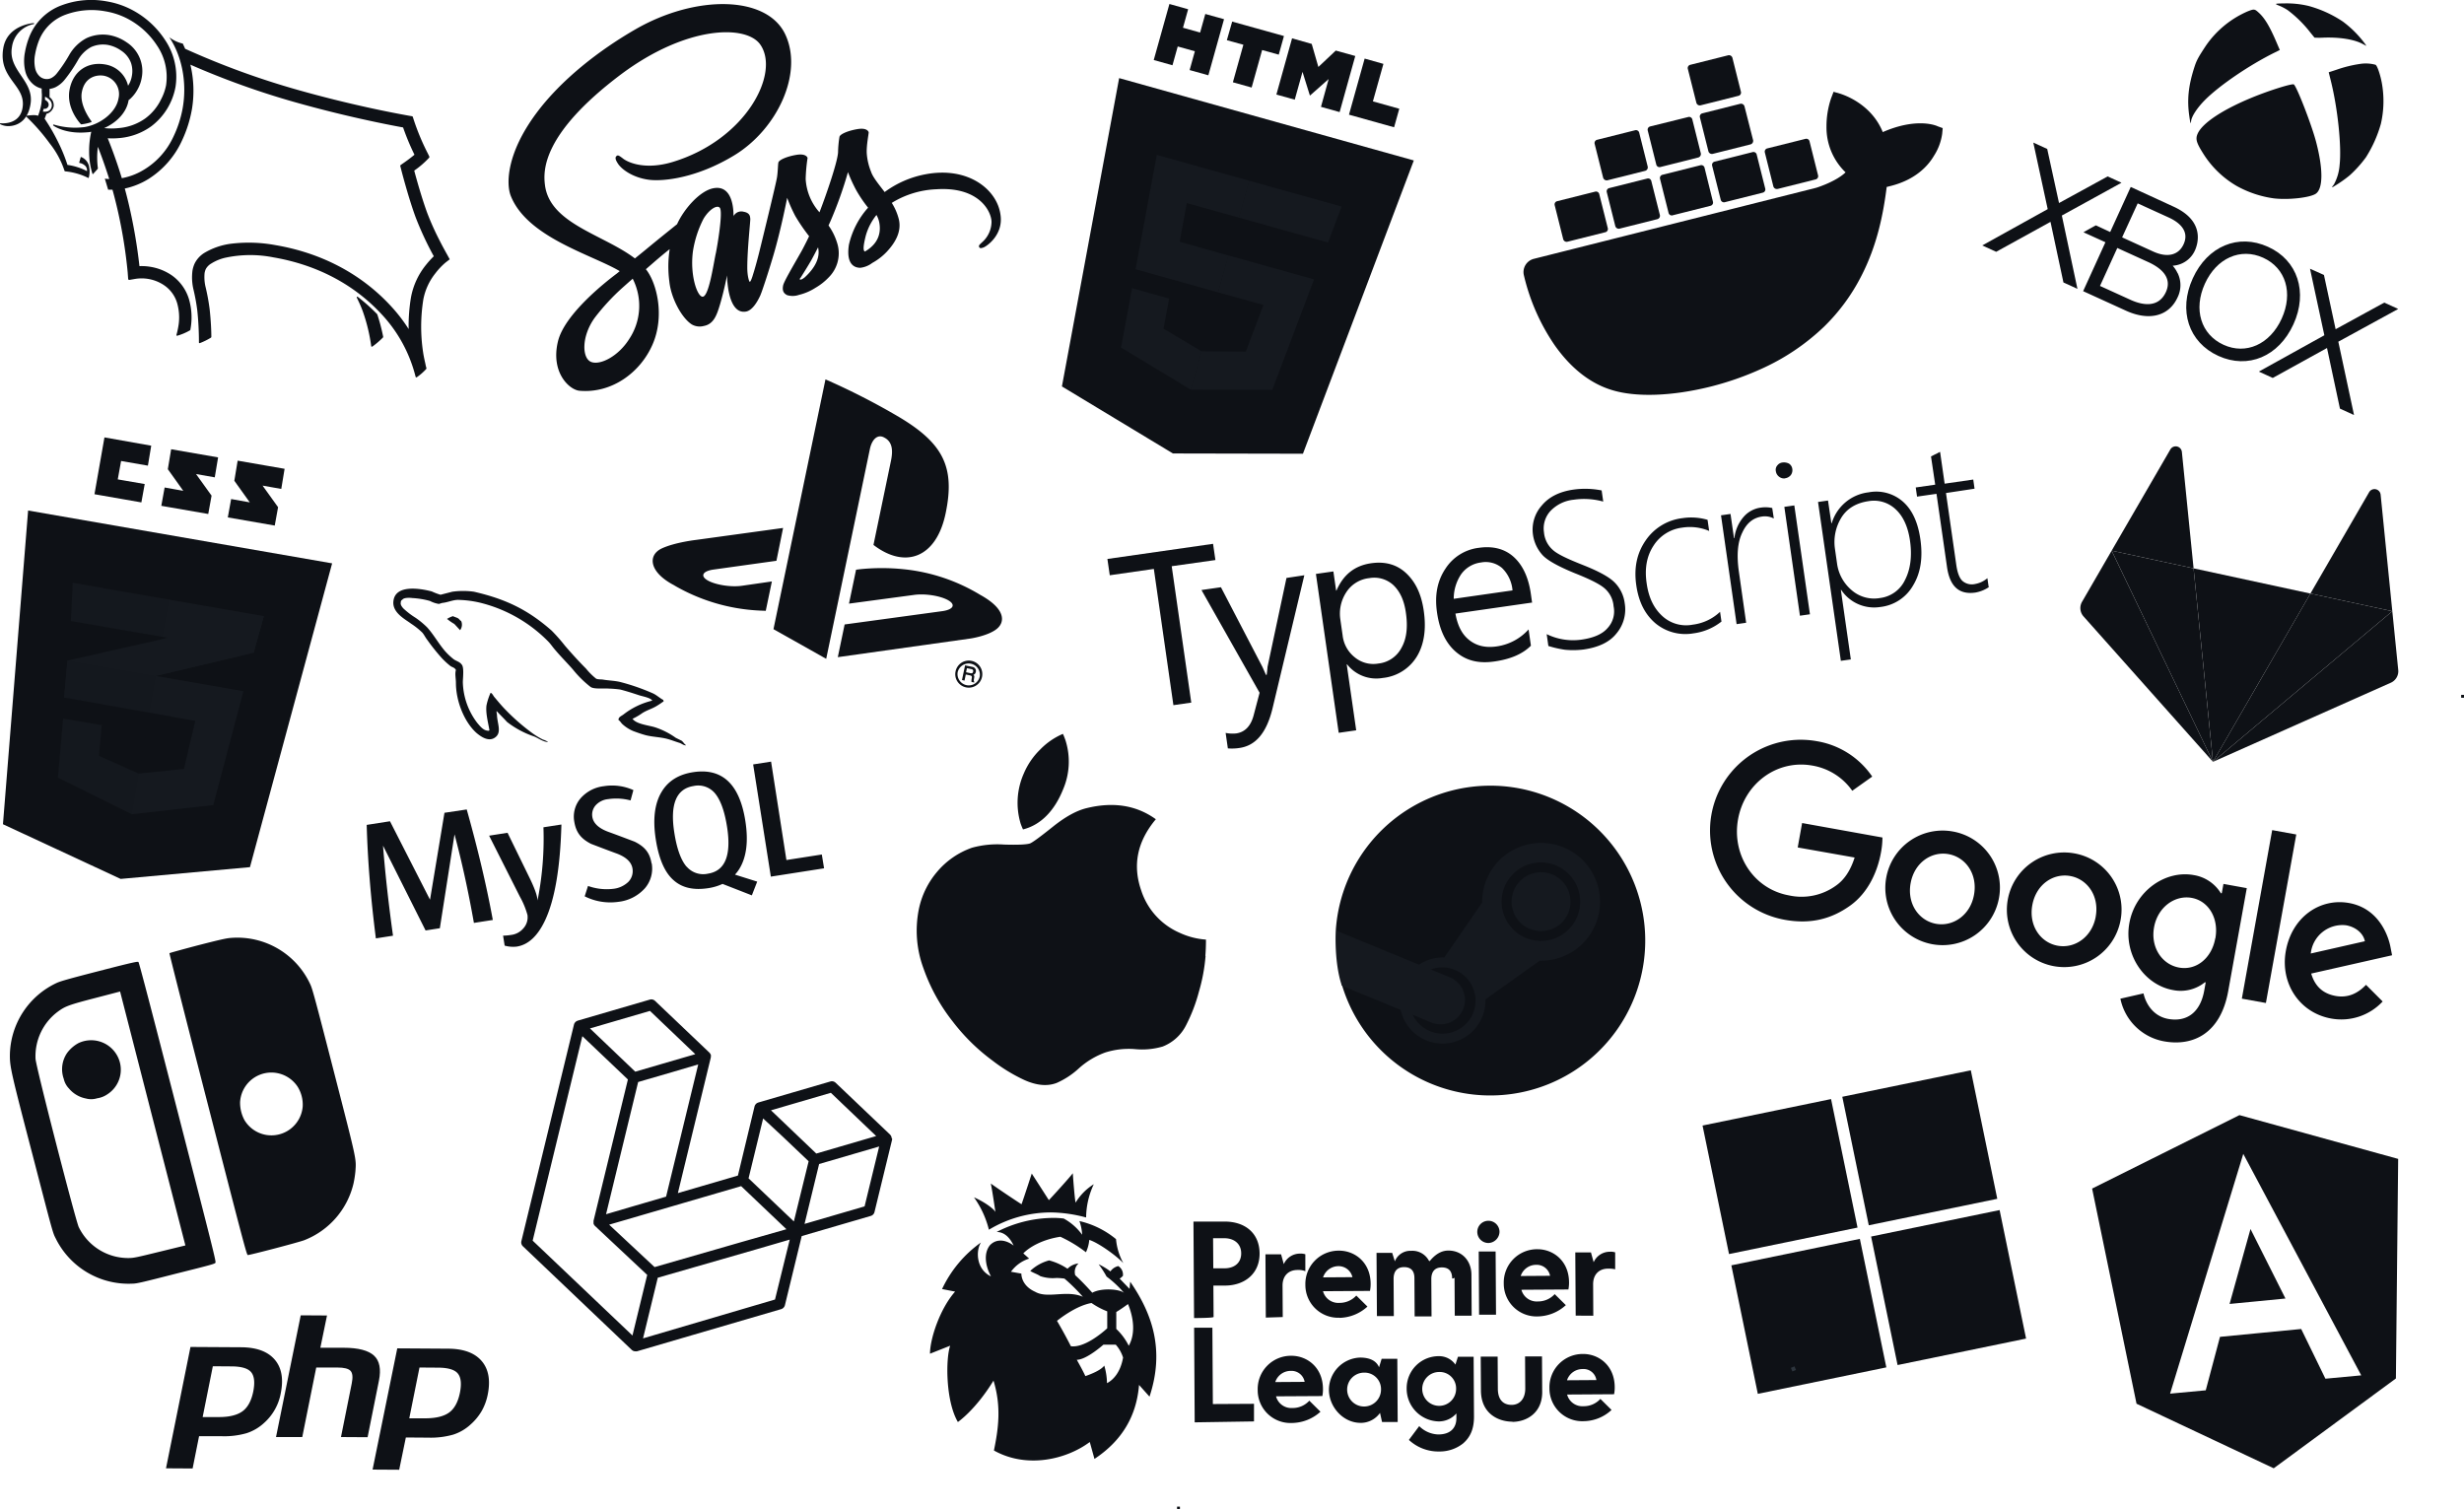 <svg id="Layer_1" data-name="Layer 1" xmlns="http://www.w3.org/2000/svg" xmlns:xlink="http://www.w3.org/1999/xlink" viewBox="0 0 740.69 453.74"><defs><style>.cls-1{fill:none;}.cls-2{fill:#0e1116;}.cls-3{fill:#2d353d;}.cls-4{fill:#151a21;}.cls-5{fill:#15191f;}.cls-6{opacity:0.05;isolation:isolate;}.cls-7{fill:#0b0e13;}.cls-8{clip-path:url(#clip-path);}</style><clipPath id="clip-path" transform="translate(-0.6 0.2)"><polygon class="cls-1" points="-79.54 162.67 172.81 205.78 215.92 -46.57 -36.42 -89.68 -79.54 162.67 -79.54 162.67"/></clipPath></defs><title>bg1</title><path class="cls-2" d="M278.81,52.19a29.84,29.84,0,0,0-12.28,5.34c-1.8-2.37-3.55-4.45-4.09-6.12a18,18,0,0,1-1.29-5.53c-.13-2.44.65-6.08.57-6.34s-.58-1.41-3.43-.92-5.2,1.52-5.34,2.32a31.37,31.37,0,0,0-.42,4.44c0,2.67-3.51,12.86-5.59,18.24a16.41,16.41,0,0,1-4.15-10,49.58,49.58,0,0,1,.57-6.34c-.07-.25-.58-1.41-3.43-.92s-5.2,1.52-5.35,2.32-.13,2.62-.41,4.44-4.35,18.49-5.42,22.81c-.56,2.21-1.06,4-1.42,5.2h0a2.14,2.14,0,0,1-.07.23c-.31,1-.5,1.62-.5,1.62v0c-.26.77-.55,1.49-.76,1.53s-.78-1.78-.76-4.4c0-5.55,1-14.32.9-14.6s.17-1.69-2-2.06a2.61,2.61,0,0,0-2.83,1c-.18,0-.23.5-.23.5s.53-9.78-6-8.57c-4.09.75-8.9,6.26-10.95,10.81-1.58,1.28-5,4-8.56,6.94-1.37,1.14-2.79,2.28-4.11,3.35-.13-.08-.25-.19-.37-.27-9.47-7-25.2-10.28-26.67-21.75-.53-4.17-1.11-15.29,22.91-33.35C207.08,7.39,225,7.18,229.16,13.22c6,8.62-4.33,28.6-26.36,35.27-8.41,2.54-13.52.06-14.88-1s-1.62-1.11-2-.77c-.65.52,0,1.59.41,2.22,1,1.63,4.34,4.23,9.3,4.89,4.38.58,14.58-.52,25.89-7.46C234.15,38.6,242.1,22,236.72,10.28c-5.43-11.89-26.87-12.19-45.16-1.63-10.87,6.27-22.29,15.11-29.8,25.26-8.93,12.07-9,21.15-7.65,24.69,4.91,12.57,24.44,17.74,32.78,22.7-.32.28-.62.52-.88.73-3.26,2.44-15.65,12.13-17.67,20.33-2.29,9.3,3.34,14.62,6.46,14.9,9.7.86,18.34-5.49,22-14s1.25-18.3-1.93-22.39a.8.8,0,0,0-.13-.13l2.51-2.18c1.64-1.42,3.26-2.76,4.66-3.87a34.14,34.14,0,0,0-.1,9.74c.5,4.94,3.65,10.88,6.72,12.88a4.76,4.76,0,0,0,3.62.48c3.05-.56,3.95-3.35,4.93-6.62,1.18-4,2.08-8.59,2.08-8.59s0,11.91,5.72,10.87c2.06-.39,3.66-3.46,4.34-5v0l.1-.28.24-.61v0c.56-1.6,1.82-5.23,3.58-11.19,2.27-7.69,4.09-17.11,4.09-17.11a45.94,45.94,0,0,0,2.43,5.46,55,55,0,0,0,4.16,6.08c-.61,1.31-1,2.05-1,2.05l0,0c-.51,1-1.06,2.1-1.69,3.17-2.2,3.88-4.85,8.36-5.11,9.55-.3,1.42,0,2.35,1.18,2.94a5.74,5.74,0,0,0,3.57-.07,16.26,16.26,0,0,0,5-2.15,17.64,17.64,0,0,0,4-3.17,10.19,10.19,0,0,0,2.67-9.61,18.26,18.26,0,0,0-2.78-5.93c.19-.41.36-.81.55-1.22a119.13,119.13,0,0,0,5.29-14.82A45.94,45.94,0,0,0,258,57a40,40,0,0,0,3.55,5.23,25,25,0,0,0-5.76,11.13c-.76,5,.9,6.89,3.39,6.94a7.3,7.3,0,0,0,3.64-1.47,17.66,17.66,0,0,0,4.33-3.33c2.39-2.56,4.53-5.89,3.66-9.71a16.72,16.72,0,0,0-2.14-5,27.53,27.53,0,0,1,13.44-4.1c12.57-.82,16.42,6.41,16.55,9.73a8.32,8.32,0,0,1-2.89,6.25c-.75.7-1,.94-.86,1.31.21.55.62.45,1.33.21,1-.37,6-3.8,5.12-9.79C300.36,56.73,291.59,49.76,278.81,52.19Zm-89.05,49.49c-3.26,5.2-8.64,7.92-11.36,6.95-2.92-1-3.09-7.79,1.06-13.42a66.3,66.3,0,0,1,8.27-8.93l2.25-2,.26-.21h0l.55-.5A18,18,0,0,1,189.76,101.68Zm26-25.69c-.78,3.72-2.12,13.14-4,13-1.63-.13-3.82-6.67-2.85-13.72a32,32,0,0,1,3.2-9.76c1.77-2.89,4.07-4.17,4.85-3.27C218,63.4,216.25,73.65,215.77,76Zm26.7,7.22c-.54.42-1.07.73-1.36.62s.17-.56.17-.56,2.46-3.88,3.4-5.6c.54-1,1.18-2.2,1.84-3.52l.06.33C247.31,78.44,244,81.81,242.47,83.21Zm18.13-7.8c-.5-.23-.61-1.28.27-4.78a17.45,17.45,0,0,1,3.21-6.21,7.43,7.43,0,0,1,.85,2.3C265.83,71.72,262.6,74.24,260.6,75.41Z" transform="translate(-0.6 0.2)"/><rect class="cls-2" x="515.96" y="333.78" width="39.44" height="39.44" transform="translate(-60.9 115.52) rotate(-11.64)"/><rect class="cls-2" x="557.97" y="325.13" width="39.44" height="39.44" transform="translate(-58.29 123.82) rotate(-11.64)"/><rect class="cls-2" x="524.61" y="375.8" width="39.44" height="39.44" transform="translate(-69.19 118.13) rotate(-11.64)"/><rect class="cls-2" x="566.62" y="367.14" width="39.44" height="39.44" transform="translate(-66.58 126.43) rotate(-11.64)"/><path class="cls-2" d="M268.76,342a1.5,1.5,0,0,1,0,.42l-5.28,21.7a1.6,1.6,0,0,1-1.12,1.18l-20.76,6.06-5.05,20.78a1.66,1.66,0,0,1-1.13,1.18L192.06,406a1.67,1.67,0,0,1-.31,0l-.12,0a1.65,1.65,0,0,1-.81-.2l-.11-.08a1.24,1.24,0,0,1-.23-.17l-32.69-31.12a1.62,1.62,0,0,1-.46-1.56l15.81-65.09a1.76,1.76,0,0,1,.16-.4.54.54,0,0,1,.09-.12,1.25,1.25,0,0,1,.16-.22.81.81,0,0,1,.14-.12l.19-.15.18-.08a1.33,1.33,0,0,1,.21-.09h0l21.66-6.32a1.61,1.61,0,0,1,1.58.38l16.35,15.56h0a.79.79,0,0,1,.14.18l.13.15c0,.07.06.15.1.22s.05.11.07.17a1.26,1.26,0,0,1,0,.27l0,.15a2,2,0,0,1-.05.42l-9.88,40.66,18.05-5.27,5-20.78a1.76,1.76,0,0,1,.16-.4.54.54,0,0,1,.09-.12,1.25,1.25,0,0,1,.16-.22.81.81,0,0,1,.14-.12,1.39,1.39,0,0,1,.19-.15l.18-.08a1.33,1.33,0,0,1,.21-.09h0l21.66-6.32a1.61,1.61,0,0,1,1.58.38l16.35,15.56a1.24,1.24,0,0,1,.14.18l.13.15a2,2,0,0,1,.09.22,1.3,1.3,0,0,1,.08.17,2.51,2.51,0,0,1,0,.27A.77.77,0,0,1,268.76,342Zm-8.26,20.43,4.38-18-7.58,2.21-10.47,3.06-4.38,18,18.05-5.27Zm-26.93,28L238,372.42l-10.29,3-29.38,8.46-4.43,18.23Zm-57.92-79.13-14.93,61.43,30,28.52,4.43-18.22-15.7-14.72h0c-.05,0-.09-.12-.14-.17a1.58,1.58,0,0,1-.12-.15h0a1.21,1.21,0,0,1-.09-.2.71.71,0,0,1-.08-.18h0a.78.78,0,0,1,0-.22,1.25,1.25,0,0,1,0-.19h0a1.94,1.94,0,0,1,0-.24c0-.06,0-.13,0-.19h0l10.33-42.48-7.9-7.52-5.72-5.44Zm20.3-7.62-18,5.26,13.61,13,18.05-5.26-13.62-13Zm-5.59,58.88,10.47-3.06,9.66-39.74L202.91,322l-10.48,3.05-9.65,39.74Zm60-34.27-18,5.26,13.62,13,18-5.26Zm-6.68,20.58-7.91-7.52L230,336l-4.38,18,7.9,7.52,5.72,5.44Zm-46.31,31.81,26.44-7.62L237,369.3l-13.61-12.95-20.76,6.06-18.92,5.52Z" transform="translate(-0.6 0.2)"/><path id="path6965" class="cls-2" d="M708.22,124.51l-4.71-22,18-9.84-4.19-1.91-14.62,8-3.51-16.31L695,80.58l4.31,20L679.61,111.5l4.19,1.91,16.31-9L704,122.63l4.19,1.91" transform="translate(-0.6 0.2)"/><path id="path6967" class="cls-2" d="M625.08,86.59l-4.68-22,17.93-9.86-4.16-1.9-14.62,8L616,44.57l-4.18-1.91,4.33,20L596.47,73.58l4.19,1.91,16.33-9,3.89,18.22,4.19,1.91" transform="translate(-0.6 0.2)"/><path id="path6969" class="cls-2" d="M641.2,90l-9.33-4.25,5.2-11.41,9.33,4.25c3.55,1.62,7.33,4.49,5.28,9C649.31,92.74,644.08,91.28,641.2,90Zm2-29.07,9.33,4.25C655,66.3,659,68.85,657,73.22c-1.5,3.29-4.87,4.14-9.16,2.18l-9.32-4.25Zm12,21a9.11,9.11,0,0,0-1.48-2.26,7.82,7.82,0,0,0,6.66-4.53c.92-2,3.15-8.87-6.41-13.23L641.11,56l-6.18,13.54-4.29-2c-.89.46-2.93,1.61-3.74,2.08l6.6,3-6.7,14.7,12.87,5.87c7,3.19,12.94,1.65,15.52-4a8.27,8.27,0,0,0,0-7.34" transform="translate(-0.6 0.2)"/><path id="path6971" class="cls-2" d="M669,103.44c-6.81-3.11-9.11-10.65-5.6-18.36s10.72-10.9,17.53-7.8,9.06,10.62,5.54,18.33S675.73,106.53,669,103.44ZM682.39,74c-8.94-4.08-18.23-.19-22.63,9.47s-1.26,19.23,7.68,23.31,18.17.16,22.58-9.5S691.28,78,682.39,74" transform="translate(-0.6 0.2)"/><g id="g4146"><path id="path4148" class="cls-2" d="M672.85,55.64A29.22,29.22,0,0,1,662.92,46c-2.1-3.33-2.41-4.44-1.68-6.05,1.47-3.22,7.59-7.26,16.58-10.93,5.11-2.09,11.86-4.19,12.32-3.84.91.69,5.38,12.23,6.7,17.31,2.1,8,2.11,13.84,0,15.47-1.59,1.23-8.29,2-12.71,1.47A32,32,0,0,1,672.85,55.64ZM658.73,34.79c-.75-5-.29-9.3,1.58-15,.62-1.89,1.16-2.89,3.43-6.31A29.35,29.35,0,0,1,676.25,3.22c2-.78,2.11-.76,3.49.53,1.68,1.58,3.13,4,5.06,8.47l1.12,2.61-1.63.81c-7.59,3.76-16.57,9.89-20.89,14.24-2.35,2.37-4.07,5-4.16,6.43C659.18,37.25,659,36.82,658.73,34.79Zm43.39,20.58a14.39,14.39,0,0,0,1.78-6c.62-5.54-.56-16.92-2.63-25.23l-.65-2.61,2.35-.77A38,38,0,0,1,710.14,19a11.1,11.1,0,0,1,4.55.27c.49.22,1.38,2.76,1.87,5.31A30.59,30.59,0,0,1,716.31,37a37.88,37.88,0,0,1-4.51,10.1,35.74,35.74,0,0,1-4.88,5.42A39.22,39.22,0,0,1,702,55.94c-.52.26-.52.26.08-.57ZM694.65,9a36.13,36.13,0,0,0-6.37-6.16,15.6,15.6,0,0,0-2.47-1.3c-1.61-.64-1.5-.68,1.57-.72a28.38,28.38,0,0,1,7.16.76,35.16,35.16,0,0,1,10.33,4.7A31.76,31.76,0,0,1,711.56,13l.4.6-1.25-.65c-2.5-1.3-6.68-2-11.57-1.84a22.49,22.49,0,0,1-2.8,0C696.28,11,695.51,10.1,694.65,9Z" transform="translate(-0.6 0.2)"/></g><path class="cls-2" d="M601.44,270.07a17.22,17.22,0,1,1-13.83-20.33A17.15,17.15,0,0,1,601.44,270.07ZM594,268.74c1.12-6.22-2.53-11.27-7.65-12.19s-10.29,2.54-11.41,8.75,2.52,11.27,7.64,12.19S592.92,274.89,594,268.74Z" transform="translate(-0.6 0.2)"/><path class="cls-2" d="M638,276.66a17.23,17.23,0,1,1-13.84-20.34A17.15,17.15,0,0,1,638,276.66Zm-7.42-1.34c1.12-6.21-2.52-11.26-7.64-12.19s-10.3,2.54-11.42,8.76,2.52,11.27,7.64,12.19S629.48,281.47,630.59,275.32Z" transform="translate(-0.6 0.2)"/><path class="cls-2" d="M676,266.73l-5.59,31c-2.3,12.77-10.59,16.66-19.29,15.09A16.36,16.36,0,0,1,638,300l6.95-1.59c.65,3,2.87,6.85,7.41,7.67,5.56,1,9.65-1.89,10.84-8.51l.45-2.49-.26,0a11.6,11.6,0,0,1-9.61,2.32c-8.44-1.52-14.83-10.44-13.08-20.13s10.86-15.95,19.31-14.43a11.77,11.77,0,0,1,8.2,5.47l.26,0,.51-2.81,7,1.27Zm-9.45,15.13c1.09-6.08-2.07-11.25-7.12-12.16s-10.21,2.76-11.31,8.84,2.41,11.19,7.53,12.11S665.43,287.89,666.52,281.86Z" transform="translate(-0.6 0.2)"/><path class="cls-2" d="M690.87,250.64l-9.13,50.65-7.23-1.3,9.12-50.66Z" transform="translate(-0.6 0.2)"/><path class="cls-2" d="M711.84,295.84l5,5a17,17,0,0,1-15.46,5.13c-9.59-1.73-15.39-10.62-13.65-20.31,1.85-10.28,10.34-16,19.05-14.41s11.77,9.49,12.48,13.6l.41,2.1-24.31,5.5c1.11,3.78,3.48,6,7.25,6.71s6.74-.75,9.18-3.28Zm-16.61-9.42,16.26-3.69c-.44-2.31-2.67-4.26-5.61-4.79A9.55,9.55,0,0,0,695.23,286.42Z" transform="translate(-0.6 0.2)"/><path class="cls-2" d="M541,254.54l1.32-7.34,24.15,4.35a24.46,24.46,0,0,1-.44,4.5c-1,5.5-3.69,12-9.3,16s-11.85,5.64-19.65,4.23a27.27,27.27,0,0,1,9.67-53.68,25.12,25.12,0,0,1,16.65,10.64l-6,4.26a18.38,18.38,0,0,0-12-7.57c-10.56-1.9-20.38,5.32-22.33,16.12s4.75,21,15.3,22.9a17.65,17.65,0,0,0,14.22-3c2.4-1.7,4.26-4.43,5.52-8.38Z" transform="translate(-0.6 0.2)"/><g id="Page-1"><g id="Fill-1-_-Group-24" data-name="Fill-1-+-Group-24"><g id="Group-24"><g id="Group"><path id="Fill-4" class="cls-2" d="M665.83,228.8h0l29.29-50.58L660,170.64l5.84,58.16Z" transform="translate(-0.6 0.2)"/><path id="Fill-6" class="cls-2" d="M637.16,130" transform="translate(-0.6 0.2)"/><path id="Fill-8" class="cls-2" d="M665.83,228.8,660,170.64l-24.62-5.31Z" transform="translate(-0.6 0.2)"/><path id="Fill-10" class="cls-2" d="M637.16,130" transform="translate(-0.6 0.2)"/><path id="Fill-12" class="cls-2" d="M635.37,165.33h0l-8.9,15.37a3.77,3.77,0,0,0,.44,4.38l38.92,43.72Z" transform="translate(-0.6 0.2)"/><path id="Fill-14" class="cls-2" d="M637.16,130" transform="translate(-0.6 0.2)"/><path id="Fill-16" class="cls-2" d="M635.37,165.33,660,170.64l-3.52-35a1.86,1.86,0,0,0-3.46-.74Z" transform="translate(-0.6 0.2)"/><path id="Fill-18" class="cls-2" d="M665.83,228.8l29.29-50.58,24.62,5.31Z" transform="translate(-0.6 0.2)"/><path id="Fill-20" class="cls-2" d="M719.74,183.53h0l1.78,17.67a3.77,3.77,0,0,1-2.2,3.81L665.83,228.8Z" transform="translate(-0.6 0.2)"/><path id="Fill-22" class="cls-2" d="M719.74,183.53l-24.62-5.31,17.65-30.47a1.86,1.86,0,0,1,3.46.75Z" transform="translate(-0.6 0.2)"/></g></g></g></g><path class="cls-2" d="M583.1,37.77c-.43-.21-4.28-1.85-11.21-.11a34.58,34.58,0,0,0-5.32,1.85C563,30.69,554.26,28.17,553.9,28l-2.12-.61-.76,2a26.29,26.29,0,0,0-1.37,8.48,18.72,18.72,0,0,0,5.74,13.74c-2.72,2.59-7.75,4.3-8.81,4.63L461.7,77.6a4.11,4.11,0,0,0-3,5,62.25,62.25,0,0,0,9.18,20.88C472.74,110.41,478.53,115,485,117c7.31,2.3,18.2,1.91,29.86-1a89.74,89.74,0,0,0,15.36-5.39A66.9,66.9,0,0,0,548.92,98,58,58,0,0,0,560,83c4.84-9.29,6.72-18.78,7.75-27l1.2-.3c7.35-1.85,11.16-5.92,13-9.06A16.38,16.38,0,0,0,584.43,40l.15-1.69Z" transform="translate(-0.6 0.2)"/><path class="cls-2" d="M471.78,72.46l11.36-2.85a1,1,0,0,0,.76-1.27h0l-2.55-10.16a1,1,0,0,0-1.28-.76h0l-11.35,2.85a1,1,0,0,0-.76,1.27h0l2.55,10.16a1.07,1.07,0,0,0,1.27.76h0" transform="translate(-0.6 0.2)"/><path class="cls-2" d="M487.44,68.53l11.36-2.85a1.05,1.05,0,0,0,.76-1.28h0L497,54.24a1,1,0,0,0-1.27-.76h0l-11.35,2.85a1,1,0,0,0-.76,1.28l2.55,10.16a1.08,1.08,0,0,0,1.27.76" transform="translate(-0.6 0.2)"/><path class="cls-2" d="M503.4,64.52l11.35-2.85a1,1,0,0,0,.76-1.27h0L513,50.24a1,1,0,0,0-1.27-.76h0l-11.35,2.85a1,1,0,0,0-.76,1.27h0l2.55,10.16a1,1,0,0,0,1.27.76h0" transform="translate(-0.6 0.2)"/><path class="cls-2" d="M519.12,60.57l11.35-2.85a1,1,0,0,0,.76-1.27l-2.55-10.16a1,1,0,0,0-1.27-.76h0l-11.35,2.85a1,1,0,0,0-.77,1.27h0l2.56,10.16a1,1,0,0,0,1.27.76h0" transform="translate(-0.6 0.2)"/><path class="cls-2" d="M483.79,54l11.36-2.85a1.08,1.08,0,0,0,.76-1.27l-2.55-10.16a1,1,0,0,0-1.27-.76h0l-11.36,2.85a1,1,0,0,0-.76,1.27l2.55,10.16a1.11,1.11,0,0,0,1.27.76" transform="translate(-0.6 0.2)"/><path class="cls-2" d="M499.75,50l11.36-2.86a1.09,1.09,0,0,0,.76-1.27l-2.55-10.16A1,1,0,0,0,508,35h0L496.69,37.8a1,1,0,0,0-.76,1.27h0l2.55,10.17a1,1,0,0,0,1.27.76" transform="translate(-0.6 0.2)"/><path class="cls-2" d="M515.47,46.05l11.36-2.85a1.1,1.1,0,0,0,.76-1.27L525,31.76a1.1,1.1,0,0,0-1.28-.76l-11.35,2.86a1,1,0,0,0-.76,1.27h0l2.55,10.16a1.08,1.08,0,0,0,1.27.76" transform="translate(-0.6 0.2)"/><path class="cls-2" d="M511.81,31.46l11.35-2.85a1,1,0,0,0,.76-1.27l-2.55-10.16a1.08,1.08,0,0,0-1.27-.76l-11.35,2.85a1,1,0,0,0-.77,1.27h0l2.56,10.16a1.07,1.07,0,0,0,1.27.76" transform="translate(-0.6 0.2)"/><path class="cls-2" d="M535,56.59l11.35-2.85a1,1,0,0,0,.76-1.27l-2.55-10.16a1,1,0,0,0-1.27-.76h0L531.89,44.4a1,1,0,0,0-.76,1.27h0l2.55,10.16a1.08,1.08,0,0,0,1.28.76" transform="translate(-0.6 0.2)"/><path class="cls-2" d="M17.81,295.19A24.31,24.31,0,0,0,3.57,317.14c0,3.4.41,5.28,6.87,30,5.89,22.67,6,23.19,6.87,24.85a24.4,24.4,0,0,0,23.07,13.67c1.32,0,2.91-.39,13.12-3,10.57-2.64,11.66-2.94,11.87-3.29s-.71-4-11.32-45.23C46.19,303.58,42.43,289.2,42.23,289s-.6-.23-11.64,2.63C21.63,293.93,19,294.68,17.81,295.19ZM46.5,336l9.83,38.17-7.7,1.88c-7.08,1.74-7.85,1.9-9.35,1.91a16.53,16.53,0,0,1-15-9.28c-.9-1.8-13-48.68-13-50.65A16.7,16.7,0,0,1,18,303.89c2.23-1.64,3.35-2.05,11.41-4.14l7.29-1.9Z" transform="translate(-0.6 0.2)"/><path class="cls-2" d="M24.21,313.34a10.36,10.36,0,0,0-3.45,3,8.62,8.62,0,0,0-1,7.74A6.12,6.12,0,0,0,21.33,327a8.79,8.79,0,0,0,5.09,3,6.06,6.06,0,0,0,3.42-.07,7.09,7.09,0,0,0,2.93-1.12,8.78,8.78,0,0,0,3.43-10.93A8.92,8.92,0,0,0,24.21,313.34Z" transform="translate(-0.6 0.2)"/><path class="cls-2" d="M51.54,286.33c-.07.08,5.13,20.52,11.54,45.43,10.58,41.1,11.67,45.26,12,45.3.56.05,15.16-3.78,16.92-4.44a24.25,24.25,0,0,0,14.87-17.08,31,31,0,0,0,.57-3.67c.27-3.84.48-2.89-6.49-30-5.56-21.61-6.43-24.82-7.05-26.13a24.15,24.15,0,0,0-24-14c-1.37.11-3.42.58-10,2.27C55.33,285.22,51.57,286.25,51.54,286.33ZM82.22,322.2a9.47,9.47,0,0,1,7.84,4.25,10.17,10.17,0,0,1,1.53,6,9.44,9.44,0,0,1-17.53,4,11.11,11.11,0,0,1-1.29-5.33A9.43,9.43,0,0,1,82.22,322.2Z" transform="translate(-0.6 0.2)"/><path class="cls-2" d="M366.07,168.13,352.82,170l5.88,41-5.37.77-5.88-40.95-13.25,1.9-.71-4.9,31.76-4.55.71,4.89Z" transform="translate(-0.6 0.2)"/><path class="cls-2" d="M392.69,172.72l-9.59,40.13c-1.77,7.2-5,11.07-9.89,11.78a14.77,14.77,0,0,1-3.51.13l-.67-4.65a10.28,10.28,0,0,0,3.19.15c2.62-.38,4.43-2.22,5.28-5.63l1.74-6.59-17.47-30.88,5.85-.84,12.45,23.92c.17.35.53,1.15,1.07,2.41l.24,0c.05-.49.17-1.36.26-2.47l5.68-26.65Zm12.86,26.79-.12,0,2.85,19.82-5.26.75-6.85-47.76,5.25-.75.82,5.73.12,0c2-4.67,5.39-7.47,10.4-8.19,4.18-.6,7.73.35,10.55,3s4.56,6.29,5.28,11.31c.79,5.49.11,10.1-2.06,13.7a13.6,13.6,0,0,1-10.28,6.47A11.16,11.16,0,0,1,405.55,199.51Zm-2-13.24.65,4.54a9.78,9.78,0,0,0,3.62,6.55,8.75,8.75,0,0,0,7.1,1.9,8.9,8.9,0,0,0,7-4.78c1.55-2.78,1.91-6.24,1.29-10.54-.53-3.7-1.76-6.33-3.74-8.24a8.48,8.48,0,0,0-7.25-2.12,9.4,9.4,0,0,0-6.94,4.28,11.68,11.68,0,0,0-1.72,8.41Zm57.72-5.36-23.16,3.33c.65,3.68,2,6.29,4.2,8s4.85,2.35,8.19,1.87A15.86,15.86,0,0,0,460.1,189l.7,4.89c-2.56,2.56-6.24,4.07-11,4.75s-8.44-.25-11.5-2.85-5-6.6-5.74-12c-.73-5.13.12-9.39,2.52-13a13.89,13.89,0,0,1,10.06-6.32c4.3-.62,7.85.34,10.51,2.76s4.41,6.07,5.13,11.08l.37,2.63.12,0Zm-6-3.64a10.61,10.61,0,0,0-3.16-6.74,7.56,7.56,0,0,0-6.33-1.65,8.61,8.61,0,0,0-5.95,3.53,13.16,13.16,0,0,0-2.23,7.39ZM466.05,194l-.51-3.58A18.1,18.1,0,0,0,476,192.07c3.59-.51,6.23-1.62,7.8-3.43a7.38,7.38,0,0,0,1.85-6.6A7.87,7.87,0,0,0,483,176.7c-1.4-1.26-4.42-2.78-8.94-4.57-5.06-2.07-8.37-3.91-9.82-5.53a11.5,11.5,0,0,1-2.82-6.06,10.89,10.89,0,0,1,2.64-8.78c2.18-2.63,5.37-4.19,9.55-4.79a25.37,25.37,0,0,1,8.45.25l.48,3.35a21.56,21.56,0,0,0-8.86-.56,11.17,11.17,0,0,0-7.06,3.45,7.75,7.75,0,0,0-1.89,6.37,7.92,7.92,0,0,0,2.72,5.33c1.4,1.26,4.4,2.66,8.92,4.45s7.82,3.51,9.53,5.21a10.73,10.73,0,0,1,3.09,6.26,11.2,11.2,0,0,1-2.47,9.13c-2.06,2.61-5.37,4.18-9.91,4.83a25.39,25.39,0,0,1-5.59.07,31.51,31.51,0,0,1-4.92-1.12Zm52-7.34a17,17,0,0,1-8.39,3.52,14.1,14.1,0,0,1-11.4-3c-3.19-2.71-5.07-6.46-5.79-11.48-.75-5.25.2-9.65,2.82-13.44a15.58,15.58,0,0,1,11.1-6.71,17.44,17.44,0,0,1,7.51.51l.48,3.34a14.77,14.77,0,0,0-8.07-1,11.93,11.93,0,0,0-8.71,5.52q-3,4.63-2,11.26c.61,4.3,2.17,7.49,4.7,9.8a10.52,10.52,0,0,0,9.14,2.59,14.52,14.52,0,0,0,8.22-3.86l.43,3Zm15.77-31a5.79,5.79,0,0,0-3.61-.58q-3.95.57-5.89,4.87c-1.41,2.88-1.7,6.82-1,11.72L525.5,187l-2.87.41-4.69-32.71,2.86-.41,1.05,7.28.12,0a11.65,11.65,0,0,1,2.74-6.36,8.24,8.24,0,0,1,5.32-2.84,9.27,9.27,0,0,1,3.31.14Zm3.39-12.06a2.38,2.38,0,0,1-1.78-.48,2.46,2.46,0,0,1-1-1.68,2,2,0,0,1,.48-1.78,2.27,2.27,0,0,1,1.58-.84,3.3,3.3,0,0,1,1.88.34,2.22,2.22,0,0,1,1,1.57,2.48,2.48,0,0,1-.46,1.9A2.66,2.66,0,0,1,537.17,143.57Zm4.46,41.28-4.69-32.72,3-.43,4.7,32.72Zm12.42-7.76-.12,0,3,20.9-3,.42-6.86-47.75,3-.43,1,6.8h.12a13.15,13.15,0,0,1,11.09-9.27,12.15,12.15,0,0,1,10.41,2.89c2.8,2.52,4.44,6.31,5.14,11.2.79,5.49.11,10.1-2.15,13.84a13,13,0,0,1-9.91,6.54A11.91,11.91,0,0,1,554.05,177.09Zm-1.87-12.16.6,4.18a12.7,12.7,0,0,0,4.32,8,10.26,10.26,0,0,0,8.63,2.42,9.61,9.61,0,0,0,7.5-5.46c1.62-3.16,2.15-7.14,1.48-11.79-.58-4.06-2-7.27-4.27-9.38a9.49,9.49,0,0,0-8.16-2.49c-3.82.55-6.61,2.29-8.28,5.09a14,14,0,0,0-1.82,9.4Zm46.34,11.26a10.47,10.47,0,0,1-4.15,1.7c-4.89.7-7.69-1.82-8.53-7.68l-3.16-22-5.85.84-.39-2.75,5.85-.84L581.07,137c.46-.19.91-.49,1.37-.68s.9-.5,1.36-.68l1.37,9.55,8.6-1.24.39,2.75L585.57,148l3.1,21.61c.32,2.27.92,3.89,1.78,4.75a4.28,4.28,0,0,0,3.8,1,7.81,7.81,0,0,0,3.77-1.76l.38,2.63.12,0Z" transform="translate(-0.6 0.2)"/><path id="path-1" class="cls-2" d="M300.29,188.8c-2.57,2.14-7.94,2.93-7.94,2.93l-39.9,5.61,2.05-9.83,29.35-4c3.33-.46,4.13-1.94,1.78-3.28s-6.94-2.07-10.28-1.6l-19.54,2.62,2.13-10.2,1.12-.14a64.17,64.17,0,0,1,13.22,0,55,55,0,0,1,23,7.71C302.74,182.73,302.86,186.65,300.29,188.8Zm-37.12-25.2,5.23-25.15c.62-2.95.64-5.78-2-7.13-2-1.12-3.71.57-4.32,3.52l-13.12,63-15.85-8.92,15.63-75.08a208.93,208.93,0,0,1,22.06,11.28c13.35,7.94,16.95,15.1,14.07,28.94C282.09,167.53,272.69,170.91,263.17,163.6Zm-59.82,12.18c-7.74-4-8.1-9.14-3.78-11.14,4-1.84,10.3-2.55,10.3-2.55L236,158.5,234,168.37,215.14,171c-3.33.46-4.13,1.94-1.79,3.28s7,2.07,10.28,1.6l9-1.3-1.84,8.83-1.73-.07a56.17,56.17,0,0,1-25.75-7.56Zm89.29,22.67a4.07,4.07,0,1,1-4.23,6.21,4,4,0,0,1-.57-3A4.06,4.06,0,0,1,292.64,198.45Zm-4.14,3.3a3.4,3.4,0,0,0,2.62,4,3.36,3.36,0,0,0,4-2.62,3.38,3.38,0,0,0-6.61-1.37Zm5-1.21a1.14,1.14,0,0,1,.43,1.23,1.18,1.18,0,0,1-.32.63,1.38,1.38,0,0,1-.4.26.93.93,0,0,1,.22.27,1,1,0,0,1,0,.62l-.09.57a1.21,1.21,0,0,0,0,.35.27.27,0,0,0,.08.22l.06,0,0,.06,0,.1,0,.1-.09,0-.71-.15h-.05l0-.06a.5.5,0,0,1,0-.18,2.14,2.14,0,0,1,0-.35l.11-.72a.5.5,0,0,0-.15-.52,1.31,1.31,0,0,0-.46-.17l-1.21-.25-.36,1.72,0,.09-.1,0-.57-.12-.1,0,0-.09.89-4.23,0-.1.09,0,2,.41a2,2,0,0,1,.81.32Zm-2.5,1.34,1.23.26a1,1,0,0,0,.61,0c.15-.06.24-.22.29-.46a.53.53,0,0,0-.16-.59,1,1,0,0,0-.4-.17l-1.31-.27-.26,1.25Z" transform="translate(-0.6 0.2)"/><path class="cls-2" d="M148.71,276.34l-5.65.88q-2.52-14.25-5.83-26.62h0l-4.41,28.22-4.29.67L115.74,254h0q.94,12.24,3,27.07l-5.15.8q-2.31-18.06-2.76-34.11l7-1.09,12,23.51h.05l4.33-26.06,6.69-1q5.09,18.09,7.86,33.32m20.6-28.7q-.52,19.25-4.86,28.61-3.37,7.22-8.62,8a9.42,9.42,0,0,1-3.58-.3l-.47-3a15.67,15.67,0,0,0,2.38-.21,5.74,5.74,0,0,0,3.73-2,4.94,4.94,0,0,0,1.22-4,24.54,24.54,0,0,0-2.29-5.53L147.63,251l5.54-.87,6.69,13.7c1.51,3.11,2.28,5.32,2.32,6.65a94.9,94.9,0,0,0,1.78-22l5.35-.83Z" transform="translate(-0.6 0.2)"/><path class="cls-2" d="M248.32,260.81l-16,2.5L227,229.58l5.39-.84L237,258.32l10.64-1.66Zm-20.1,4-6.68-2.1a11.53,11.53,0,0,0,1.32-1.74q3.22-5.26,1.8-14.36-2.61-16.72-15.74-14.69-6.45,1-9.38,5.82-3.22,5.26-1.82,14.3t5.53,12.49q3.78,3.25,10.23,2.25a15.82,15.82,0,0,0,4.32-1.28l8.81,3.44ZM207,260.34q-2.57-3-3.7-10.26-2-12.74,5.75-14a6.56,6.56,0,0,1,6.42,2.12q2.56,3,3.69,10.17,2,12.84-5.74,14.05a6.57,6.57,0,0,1-6.42-2.13m-10.5-1a9.06,9.06,0,0,1-2.05,7.53,12.57,12.57,0,0,1-8,4.07,17.12,17.12,0,0,1-10.09-1.66l1-3.12a16.56,16.56,0,0,0,7.55.87,7.76,7.76,0,0,0,4.57-2.09,4.63,4.63,0,0,0,1.25-4c-.31-2-2-3.5-4.76-4.53-2.57-.93-7.72-2.91-7.72-2.91-2.85-1.47-4.45-3.27-5-6.57a8.45,8.45,0,0,1,1.84-7.07,10.93,10.93,0,0,1,7-3.68A15.56,15.56,0,0,1,191,237.3l-.85,3.1a16.76,16.76,0,0,0-6.71-.39,5.83,5.83,0,0,0-3.79,1.87,4.24,4.24,0,0,0-1,3.44c.31,2,2,3.5,4.87,4.55,2.6.93,7.87,2.94,7.87,2.94,2.92,1.45,4.54,3.23,5.06,6.51" transform="translate(-0.6 0.2)"/><path class="cls-2" d="M196.66,210.41a22.51,22.51,0,0,0-8.58,4.11c-.61.5-1.71.84-1.53,1.75.49.26.72.84,1.21,1.26a11.13,11.13,0,0,0,3.29,2.06c1.2.44,2.41.87,3.63,1.2,2.15.55,4.4.56,6.5,1.12,1.22.32,2.5.84,3.74,1.21.62.22,1.13.72,1.86.74l-.05-.14c-.45-.31-.74-.88-1.2-1.25l-1.81-.9a22.91,22.91,0,0,0-6.28-3.17c-1.8-.55-5.48-.93-6.62-2.44l-.12-.07a18.73,18.73,0,0,0,3-1.75c1.44-.91,2.91-1.26,4.4-2.19.68-.41,1.35-.88,2-1.34l-.13-.42c-1.1-.57-2-1.49-3.17-2a63.78,63.78,0,0,0-9.43-3.3c-1.73-.48-3.76-.5-5.54-.81-.64-.1-1.61,0-2.08-.31a20.16,20.16,0,0,1-3-3c-2.13-2.13-4.32-4.54-6.32-6.87a53.05,53.05,0,0,0-4-4.54c-7.24-6.37-13.92-9.51-23.35-11.69a23.22,23.22,0,0,0-6.52,0l-3.53.91a18.46,18.46,0,0,1-2.64-1c-3.16-.83-11.1-2.31-11.54,3.06-.31,3.41,3.72,5.4,5.26,6.59a22.33,22.33,0,0,1,3.45,2.74c.57.68.93,1.49,1.51,2.22a59.46,59.46,0,0,0,4.36,5.45A23.1,23.1,0,0,0,136,200c.53.39,1.25.42,1.65,1.21-.36,1.12,0,2.53,0,3.8,0,5.76,2.66,12,6.22,15.14,1.11.92,3.67,2.92,5.72,1.2,1.82-1.48.53-4,.41-6.48,0-.6-.24-.94-.08-1.39l0,.09c1,1.09,2.09,2.13,3.1,3.25a27.71,27.71,0,0,0,8,4.31c1.37.49,2.7,1.64,4.25,1.72l0-.14-.1,0a5.43,5.43,0,0,0-1.35-.59,24,24,0,0,1-3.28-2,62.54,62.54,0,0,1-7.82-6.81c-1.2-1.2-2.33-2.57-3.38-3.82-.46-.46-.72-1.3-1.27-1.43a18,18,0,0,0-1.24,3.84c-.25,2.27.43,4.75.9,7.4l-.16.15c-1.59.09-2.58-1.27-3.54-2.39a21,21,0,0,1-4.3-12.23c0-1.08.46-4.57-.39-5.32-.56-.8-1.64-1-2.37-1.55a19.94,19.94,0,0,1-2.59-2.44c-1.93-2.24-3.39-4.94-5.39-7.15a25.78,25.78,0,0,0-3.44-2.85,23.47,23.47,0,0,1-3.68-2.81c-.39-.43-1-1.17-.78-1.84a.77.77,0,0,1,.46-.8c.44-.7,2.36-.59,3-.5a24.45,24.45,0,0,1,5.31.88,8.49,8.49,0,0,0,2.67.89l1-.3c1.58-.14,3.17-.9,4.7-.92a31.32,31.32,0,0,1,7.66,1.1,43.18,43.18,0,0,1,19.41,11.31c.89.89,1.43,1.79,2.28,2.74,1.69,2,3.62,3.91,5.28,5.83a32,32,0,0,0,5.24,5.17c1,.75,3.94.39,5.35.51a32.19,32.19,0,0,1,3.59.29c1.88.48,3.8,1.1,5.62,1.7.91.32,3.59.76,4,1.64M136.82,185a7.29,7.29,0,0,0-1.82.83l0,.09.09,0a14.57,14.57,0,0,0,2.08,1.44c.6.62,1.16,1.26,1.75,1.88l.06-.12a2.74,2.74,0,0,0,.26-2.62c-.39-.24-.53-.54-.87-.79s-1.09-.43-1.58-.68" transform="translate(-0.6 0.2)"/><g id="Layer_2" data-name="Layer 2"><path class="cls-2" d="M70.07,410.53q4.55,0,6,1.71t.68,5.75c-.56,2.82-1.64,4.83-3.21,6s-4,1.79-7.18,1.77l-4.84,0,3.06-15.27ZM50.5,441.17l8,.05,1.94-9.7,6.82,0a24.43,24.43,0,0,0,7.43-.9A14.08,14.08,0,0,0,80,427.51,15.72,15.72,0,0,0,85,418.6q1.3-6.5-1.84-10.13t-10-3.69l-15.3-.09Z" transform="translate(-0.6 0.2)"/><path class="cls-2" d="M91,395.18l7.9.05-2,9.7,7,0c4.43,0,7.47.82,9.14,2.37s2.16,4.06,1.47,7.52l-3.41,17-8-.05,3.24-16.14c.37-1.83.25-3.09-.37-3.76s-1.93-1-4-1l-6.31,0-4.2,20.9-7.89,0Z" transform="translate(-0.6 0.2)"/><path class="cls-2" d="M132.18,410.91q4.53,0,6,1.71t.69,5.75q-.85,4.25-3.22,6t-7.18,1.77l-4.84,0,3.07-15.27ZM112.6,441.55l8,.05,2-9.7,6.81.05a24.67,24.67,0,0,0,7.43-.91,14,14,0,0,0,5.32-3.14,16.36,16.36,0,0,0,3.26-4,16.53,16.53,0,0,0,1.79-4.88q1.31-6.48-1.84-10.13t-10.05-3.68l-15.3-.1Z" transform="translate(-0.6 0.2)"/></g><polygon class="cls-2" points="670.22 391.96 678.62 391.15 678.62 391.15 678.62 391.15 687.02 390.33 676.51 369.43 670.22 391.96"/><path class="cls-2" d="M673.79,335h0L629.5,357.08l13.35,64.67,41.24,19.41h0l36.73-27,.68-66Zm36.56,78.23-10.72,1h0l-7.28-14.94-12.21,1.18h0l-12.2,1.18-4.28,16.07h0l-10.72,1h0l22-72.07h0l35.42,66.5Z" transform="translate(-0.6 0.2)"/><path id="path4" class="cls-2" d="M363,287.15a53.35,53.35,0,0,1-2,10.75,49.31,49.31,0,0,1-3.82,10,13.26,13.26,0,0,1-7.09,6.49,22,22,0,0,1-8.31.77,23.51,23.51,0,0,0-8.9,1,24.19,24.19,0,0,0-7.9,4.72,24.22,24.22,0,0,1-6.7,4.43q-4.21,1.64-9.79-.88a50.62,50.62,0,0,1-9.53-5.81,59.34,59.34,0,0,1-12-11.8,55.26,55.26,0,0,1-8.76-15.94,32.66,32.66,0,0,1-1.43-17.59,25.14,25.14,0,0,1,5.6-11.51,24.11,24.11,0,0,1,10.42-7.16,28.65,28.65,0,0,1,9.61-.95c4.14.13,6.74,0,7.77-.32.77-.26,3.12-2,7-5.1q5.53-4.41,10-5.51,12.12-3,20.88,3.32-8.39,10-4.38,21.45a20.86,20.86,0,0,0,11.53,12.68,22.42,22.42,0,0,0,7.92,2.05c0,1.69-.06,3.32-.18,4.9Zm-42.14-64.91a21.13,21.13,0,0,1-.68,14.82c-2.48,6.2-6.51,10.67-12.06,12.06-.25-.54-.49-1.12-.71-1.74a21.67,21.67,0,0,1,.95-15.07,22,22,0,0,1,4.92-7.2,20.83,20.83,0,0,1,6.84-4.71c.28.6.52,1.22.74,1.84Z" transform="translate(-0.6 0.2)"/><path class="cls-2" d="M293.38,359.71c3.92,1.73,6.31,3.88,6.48,4.46-.21-1-.82-5.7-1.42-8.61,2.17,1.56,7.28,5,9.24,6.23.78-2.17,3.07-9.23,3.07-9.23s4.55,7.05,5.14,8c.78-.8,6-6.5,7.2-8.09.22,3.33.63,8,.84,8.83a16.7,16.7,0,0,1,5.47-5.53,24,24,0,0,0-2.31,10,42.61,42.61,0,0,0-10.42-1.52,36.25,36.25,0,0,0-18.8,5.2A28.62,28.62,0,0,0,293.38,359.71Zm52.77,59.91L343,416.1c-.74,9.21-5,16.69-13.4,22.24l-1.41-5.08c-6.84,5.13-18.78,8.16-28.81,2.55,1.33-6.46,2.29-13.14-.13-21-5.44,8.87-10.71,12.44-10.71,12.44-3.75-6.44-3.66-19.19-2.31-22.94l-6.07,2.41c0-4.5,3-13.56,7.55-18.67l-3.92-.77a35.87,35.87,0,0,1,11.7-14c-1.57,2.38-1.53,8.05,3,10.19-1.78-3.32-2.21-7.06-.27-9.41,2.15-2.18,5.08-1.41,7.08.16-.8-1.75-2.4-4.11-5.11-4.09a37.42,37.42,0,0,1,16.64-4.23,23.29,23.29,0,0,1,3.54.19,16.83,16.83,0,0,1,5.53,4.87,14.25,14.25,0,0,0-.82-4.11,26.63,26.63,0,0,1,11,5.43,18.33,18.33,0,0,0,2.21,7.23c-2.18-2.36-7.7-6.24-10.25-7a10.88,10.88,0,0,1-1,3.71,40.07,40.07,0,0,0-7.69-4.66c-5.5.83-9.4,3.19-11.14,5l1.76,1.57a10.74,10.74,0,0,0-5.47,3.95l3.13.56s-.19,3.54,4.16,5.47c3.72,2.15,9.41-.64,14.33,1.5a55.63,55.63,0,0,0-5.53-5.47,21.27,21.27,0,0,0-2.37-.19,11.89,11.89,0,0,1-4.92-.55c-.79-.58-2.17-1-3-1.56a13.06,13.06,0,0,1,5.68-3.17,18.11,18.11,0,0,1,5.52,2.51,5.47,5.47,0,0,1,3.32-1.6,3.47,3.47,0,0,0-1,3.55c2.39,2.15,5.12,5.26,5.12,5.26,2.95-1.6,8.62-1.05,9.62.14a31.31,31.31,0,0,0-5.32-5,29,29,0,0,0-2.39-3.7,20.09,20.09,0,0,1,3.55,2.15,3.91,3.91,0,0,1,2.36-1.6,3,3,0,0,1,1.39,2.95c-.78.79-1,.79-1,.79l3,3.11.19-2.16C347,394.7,350.77,405.64,346.15,419.62Zm-12.71-20.54,0-5.09a23,23,0,0,1-4.72-2.51c-4.91.82-10.38,5.36-10.38,5.36s2.19,3.69,4.17,7.63C326.44,405,331.7,400.67,333.44,399.08Zm4.76,8.8A10.65,10.65,0,0,0,336,404l-3.71,0s-5.06,4.53-8,4.55c0,0,1.77,3.12,2.58,4.9,1.74-.6,4.69-1.78,5.68-3.16a19.83,19.83,0,0,1,.82,5.28C335.33,414.56,337.44,412.21,338.2,407.88Zm1.49-16.09c-2.16,1.59-3.53,2.39-3.53,2.39l0,5.09a17.94,17.94,0,0,1,3.75,5.06C341.91,400.81,341.46,396.11,339.69,391.79ZM359.54,396l-.18-29,9.41,0c6.08,0,10.43,3.47,10.47,9.55s-4.44,9.65-10.35,9.69l-3.54,0,.06,9.41C365.62,396,359.54,396,359.54,396Zm5.78-14.95,3.33,0c3,0,5.08-1.61,5.06-4.53S371.52,372,368.6,372l-3.34,0S365.32,381.05,365.32,381.05Zm89.93,46.1c-4.12,0-9.43-2.31-9.47-9.35l-.07-10.21,5.09,0,.06,9.62c0,3.33,1.61,4.9,4.15,4.89,2.37,0,4.11-1.78,4.09-4.94l-.06-9.62,5.09,0,.06,10.2c.25,6.87-4.82,9.45-8.94,9.47m-45.7.29c-5.08,0-9.44-4.65-9.47-9.94a9.71,9.71,0,0,1,9.35-9.68c3,0,4.92,1,5.72,2.92l.78-2.55,4.71,0,.11,19-4.7,0-.61-2.74a7.1,7.1,0,0,1-5.89,3m1.08-15.1a5.09,5.09,0,1,0,5.11,5.06,4.94,4.94,0,0,0-5.11-5.06M445.11,376l5.08,0,.12,19-5.09,0Zm2.94-2.56a3.34,3.34,0,1,1,3.31-3.35,3.45,3.45,0,0,1-3.31,3.35m-10.93,10.65c0-2.17-1-3.33-3.15-3.31s-3.12,1.39-3.11,3.55l.07,11.17-5.08,0L425.78,384c0-2.16-1-3.32-3.15-3.31s-3.12,1.39-3.11,3.56l.07,11.16-5.08,0-.12-19,4.71,0,.8,2.54a5,5,0,0,1,4.9-3.16,5.61,5.61,0,0,1,5.31,2.93l.2.2.21-.21c2.15-2.55,4.1-3,5.48-3,4.12,0,6.89,3.09,6.92,7.21l.07,12.37-5.08,0-.07-11.58C437.91,384.1,437.12,384.11,437.12,384.11Zm37.14,11.18-.12-19,4.71,0,.81,2.95a5.28,5.28,0,0,1,4.89-3.15,4.06,4.06,0,0,1,1.58.19l0,5.09a7.91,7.91,0,0,0-2.16-.2c-2.54,0-4.49,1.61-4.47,4.74l.05,9.41Zm-93.15.57-.11-19,4.7,0,.81,2.95a5.3,5.3,0,0,1,4.9-3.16,4.32,4.32,0,0,1,1.58.2l0,5.08a5.76,5.76,0,0,0-2.37-.36c-2.55,0-4.5,1.61-4.48,4.74l.06,9.41S381.11,395.86,381.11,395.86Zm-21.38,31.51-.17-28.45,5.49,0,.14,22.95,12.37-.07,0,5.29Zm29.21.19a9.84,9.84,0,0,1-10.27-9.93,10,10,0,0,1,10.14-10.27c4.71,0,9.44,3.48,9.48,9.94a10.27,10.27,0,0,1-.19,2.17l-13.92.08a4.75,4.75,0,0,0,4.94,3.51,6.74,6.74,0,0,0,5.07-2.2l3.35,3.32a13,13,0,0,1-8.6,3.38m-.3-15.66a4.88,4.88,0,0,0-4.69,3.36l8.83-.06a4,4,0,0,0-4.14-3.3m88,15.12a9.85,9.85,0,0,1-10.27-9.93,10,10,0,0,1,10.15-10.27c4.7,0,9.43,3.48,9.47,9.94a10.19,10.19,0,0,1-.19,2.16l-14.12.09a4.74,4.74,0,0,0,4.93,3.51,6.7,6.7,0,0,0,5.07-2.2l3.36,3.32a12.5,12.5,0,0,1-8.4,3.38m-.3-15.67a4.89,4.89,0,0,0-4.69,3.37l8.83-.06a3.89,3.89,0,0,0-4.14-3.31m-13.43-15.82a9.85,9.85,0,0,1-10.27-9.94,10,10,0,0,1,10.14-10.26c4.71,0,9.44,3.48,9.48,9.94a10.92,10.92,0,0,1-.19,2.16l-14.13.09a4.77,4.77,0,0,0,4.94,3.51,6.79,6.79,0,0,0,5.07-2.2l3.35,3.31a12.84,12.84,0,0,1-8.39,3.39M462.41,380a4.88,4.88,0,0,0-4.68,3.36l8.83-.06a4.08,4.08,0,0,0-4.15-3.3M403.28,395.9A9.85,9.85,0,0,1,393,386a10,10,0,0,1,10.14-10.26c4.71,0,9.44,3.48,9.48,9.94a10.39,10.39,0,0,1-.2,2.16l-14.12.09a4.77,4.77,0,0,0,4.94,3.51,6.81,6.81,0,0,0,5.07-2.2l3.35,3.31a12.84,12.84,0,0,1-8.39,3.39M403,380.4a4.88,4.88,0,0,0-4.68,3.37l8.83-.06A4.27,4.27,0,0,0,403,380.4m30.2,31.81a5.09,5.09,0,1,0,5.11,5.05,4.93,4.93,0,0,0-5.11-5.05m4.9-2.2.77-2.38,4.71,0,.11,18c0,3.54-1,6.09-3.28,8.06a11.29,11.29,0,0,1-7.07,2.42,13,13,0,0,1-9.22-3.48l3.1-4.15a8.47,8.47,0,0,0,5.72,2.51c3.91,0,5.48-2.2,5.46-4.95v-1.37a7,7,0,0,1-5.27,2.4,9.84,9.84,0,0,1-9.68-9.94,9.62,9.62,0,0,1,9.56-9.67,6,6,0,0,1,5.1,2.54" transform="translate(-0.6 0.2)"/><path class="cls-3" d="M408,296.33a41.44,41.44,0,1,0-1.65-14.67C409,286.16,410,289,408,296.33Z" transform="translate(-0.6 0.2)"/><path class="cls-4" d="M445.51,274v.21L435.38,289a11.31,11.31,0,0,0-4.85.85,11.56,11.56,0,0,0-1.94,1l-22.25-9.16s-.52,8.47,1.63,14.78L423.7,303a11.47,11.47,0,0,0,21.8,1.93,11.62,11.62,0,0,0,.88-4.73l14.5-10.36h.36A15.76,15.76,0,1,0,445.51,274Zm-2.43,29.83a8.87,8.87,0,0,1-11.59,4.78,8.78,8.78,0,0,1-4.56-4.35l5.12,2.12a6.53,6.53,0,0,0,5-12.06l-5.3-2.19a8.86,8.86,0,0,1,11.31,11.7m18.16-19.33A10.5,10.5,0,1,1,471.72,274a10.5,10.5,0,0,1-10.48,10.5M453.38,274a7.88,7.88,0,1,1,7.87,7.88A7.88,7.88,0,0,1,453.38,274Z" transform="translate(-0.6 0.2)"/><rect class="cls-3" x="539.13" y="410.67" width="1.17" height="1.17" transform="translate(-117.71 241.17) rotate(-22.77)"/><path class="cls-2" d="M404,295.88a46.56,46.56,0,1,0-1.85-16.47c3,5.06,4.18,8.18,1.85,16.47Z" transform="translate(-0.6 0.2)"/><path class="cls-5" d="M446.15,270.85v.23l-11.38,16.54a12.68,12.68,0,0,0-5.45,1,11.91,11.91,0,0,0-2.18,1.15l-25-10.29s-.58,9.51,1.83,16.61l17.67,7.29a12.9,12.9,0,0,0,25.49-3.15l16.29-11.64h.4a17.71,17.71,0,1,0-17.67-17.7Zm-2.73,33.51a9.94,9.94,0,0,1-18.15.49l5.76,2.38a7.34,7.34,0,0,0,5.63-13.55l-5.94-2.47a10,10,0,0,1,12.7,13.15m20.4-21.72a11.8,11.8,0,1,1,11.78-11.79,11.79,11.79,0,0,1-11.78,11.79M455,270.83a8.85,8.85,0,1,1,8.84,8.86A8.85,8.85,0,0,1,455,270.83Z" transform="translate(-0.6 0.2)"/><path class="cls-2" d="M75.74,260.46,36.87,264,1.49,247.56l7.56-94.3,91.39,15.88Z" transform="translate(-0.6 0.2)"/><path class="cls-2" d="M53.44,168.71,38.26,256l.08,0,31.45-2.87,20.71-78-37.06-6.45Z" transform="translate(-0.6 0.2)"/><path class="cls-2" d="M36,143.9l1-5.53,8.06,1.4,1-6L32,131.28l-3,17.08,14.1,2.46,1-5.52Zm23.52-1.61,5.64,1,1-6-14.11-2.45-1,6c1.56,2.22,2.39,3.29,4.64,6.5l-5.6-1-1,5.51,14.11,2.45,1-5.51-4.68-6.51Zm20,3.48,5.63,1,1-6.05-14.11-2.45-1,6.05c1.56,2.21,2.39,3.29,4.65,6.49l-5.61-1-1,5.52,14.11,2.45,1-5.52-4.67-6.5Z" transform="translate(-0.6 0.2)"/><path class="cls-5" d="M49.37,191.92l-28.5,6.44-1,11.11L47.45,203,76.81,196l3.08-11-30.52,6.91Z" transform="translate(-0.6 0.2)"/><path class="cls-5" d="M79.89,185l-30.52,6.91-1.92,11L76.81,196Z" transform="translate(-0.6 0.2)"/><path class="cls-5" d="M20.91,198.37l-1,11.11,39.4,7-3.42,14.45-13.61,1.4L30.34,227l.82-9.2-11.58-2L18,233.55l22.23,11,24.48-2.75,9.06-34.23Z" transform="translate(-0.6 0.2)"/><path class="cls-6" d="M47.45,203l-26.58-4.62-1,11.11L45.53,214l1.92-11Zm-5.1,29.31h-.13L30.3,227l.82-9.2-11.59-2L18,233.55l22.22,11Z" transform="translate(-0.6 0.2)"/><path class="cls-5" d="M22.46,175l57.43,10-3.08,11L21.9,186.48,22.46,175Z" transform="translate(-0.6 0.2)"/><path class="cls-6" d="M51.43,180.06l-29-5-.56,11.45,27.58,4.79,2-11.21Z" transform="translate(-0.6 0.2)"/><polygon class="cls-2" points="319.22 116.16 336.42 23.48 425 48.23 391.67 136.39 352.59 136.31 319.22 116.16"/><polygon class="cls-2" points="354.79 128.64 386.37 128.7 414.85 53.37 378.64 43.25 354.79 128.64"/><polygon class="cls-5" points="369.27 76.79 354.6 72.69 356.76 61.05 372.45 65.43 375.55 54.34 375.51 54.33 347.74 46.57 347.17 49.62 341.36 80.94 366.18 87.88 369.27 76.79"/><polygon class="cls-5" points="361.23 105.59 361.18 105.59 349.76 98.8 351.44 89.74 345.44 88.06 340.31 86.63 336.99 104.47 357.95 117.13 358 117.13 361.23 105.59"/><path class="cls-2" d="M352.13,1l5.63,1.58-1.55,5.56,5.15,1.44L362.92,4l5.63,1.57-4.71,16.86-5.63-1.57,1.57-5.65-5.15-1.44-1.58,5.65-5.63-1.58L352.13,1Z" transform="translate(-0.6 0.2)"/><path class="cls-2" d="M374.4,13.26l-5-1.38L371,6.29l15.56,4.34L385,16.23l-5-1.39-3.15,11.27-5.64-1.58,3.15-11.27Z" transform="translate(-0.6 0.2)"/><path class="cls-2" d="M389,11.32,394.91,13l2,6.93L402.14,15,408,16.63,403.3,33.49l-5.61-1.57L400,23.56l-5.56,4.92-.09,0-2.21-7.08-2.33,8.36-5.52-1.54Z" transform="translate(-0.6 0.2)"/><path class="cls-2" d="M410.82,17.41,416.46,19,413.3,30.27l7.93,2.22-1.56,5.57-13.56-3.79Z" transform="translate(-0.6 0.2)"/><polygon class="cls-5" points="369.24 76.78 366.14 87.87 379.79 91.68 374.49 105.71 361.19 105.59 357.96 117.13 382.46 117.18 383.15 115.35 393.91 86.88 395.01 83.98 392.03 83.15 369.24 76.78"/><polygon class="cls-5" points="375.51 54.33 373.58 61.22 372.42 65.39 372.41 65.42 399.16 72.9 399.16 72.9 399.2 72.91 400.12 70.48 402.19 65 403.29 62.09 375.51 54.33"/><rect class="cls-7" x="353.83" y="452.88" width="0.86" height="0.86"/><rect class="cls-7" x="739.83" y="208.88" width="0.86" height="0.86"/><g id="g10"><g id="g718"><g class="cls-8"><g id="g720"><g id="g738"><path id="path740" class="cls-2" d="M.8,36.84s5.67.72,6.57-4.59c1.18-6.89-7.38-8.69-5.78-18,1.19-7,9.09-7.51,9.09-7.51a.17.17,0,0,1,.18.14.16.16,0,0,1-.15.17,8.14,8.14,0,0,0-6.53,7C3,21,10.81,24,9.8,30.93s-6.28,6.93-7.44,6.73a5.15,5.15,0,0,1-1.68-.52.17.17,0,0,1-.07-.21.17.17,0,0,1,.19-.09" transform="translate(-0.6 0.2)"/></g><g id="g742"><path id="path744" class="cls-2" d="M112.5,104a24.3,24.3,0,0,0,3.21-2.74.35.35,0,0,0,.07-.15V101A56,56,0,0,0,114,94.26,55.16,55.16,0,0,0,108.1,89a.2.2,0,0,0-.08,0,.16.16,0,0,0-.18.13.11.11,0,0,0,0,.1h0l.35.72c.4.86,1,2.09,1.53,3.62a51.74,51.74,0,0,1,2.47,10.28.18.18,0,0,0,.3.12" transform="translate(-0.6 0.2)"/></g><g id="g746"><path id="path748" class="cls-2" d="M39.23,30l0-.07a6.39,6.39,0,0,0,.56-.46,11.09,11.09,0,0,0,2.4-3.24,10.44,10.44,0,0,0,1-3h0a10.32,10.32,0,0,0-4.48-10.68,13.3,13.3,0,0,0-5.28-2.2h0a11.81,11.81,0,0,0-6.79.9,12.92,12.92,0,0,0-5.28,5.16,43.59,43.59,0,0,1-3.7,5.48A5.26,5.26,0,0,1,16,23.27a3.09,3.09,0,0,1-1.9.25h0a3.2,3.2,0,0,1-1.47-.68,4.58,4.58,0,0,1-1.46-2.51,10.53,10.53,0,0,1,0-4.29,21.66,21.66,0,0,1,1.09-3.93,13.6,13.6,0,0,1,8.11-7.92,22.66,22.66,0,0,1,11.83-1,22.54,22.54,0,0,1,6,1.86,23.66,23.66,0,0,1,9.57,8.39,16.82,16.82,0,0,1,2.75,12A15.47,15.47,0,0,1,49,29.7a15.44,15.44,0,0,1-4.69,5.67,16,16,0,0,1-8,2.93,19.13,19.13,0,0,1-4.39,0c3.8-1.67,6.72-4.71,7.32-8.28m-23.12,1.9c-.42,1.74-2.27,1.48-2.63,1.41.09-.26.16-.54.24-.84a1.24,1.24,0,0,0,1.47-.89c.24-1-.67-1.6-1.07-1.8q0-.48,0-.93c.36.15,2.42,1.13,2,3.05M135,76.3s-.06-.09-.16-.28-.27-.48-.46-.84c-.4-.72-.95-1.73-1.56-2.94a81.3,81.3,0,0,1-3.8-8.45c-1.64-4.47-3.24-10.22-3.9-12.71a27.1,27.1,0,0,0,4.45-3.84.32.32,0,0,0,.09-.17.3.3,0,0,0,0-.21l-.49-1a69.68,69.68,0,0,1-4.18-10l-.29-.9a.32.32,0,0,0-.25-.22l-.92-.16c-4.69-.83-17.71-3.31-33.4-7.75A240.41,240.41,0,0,1,56.25,14.46c-.22-.52-.45-1-.69-1.55A10.63,10.63,0,0,1,51.49,11c3.95,5.88,5.36,14,4,21.44a33.75,33.75,0,0,1-2.9,8.74,22.63,22.63,0,0,1-9,9.8,19.23,19.23,0,0,1-6.37,2.38c-1.52-5-3.1-9.2-4.24-12a22.67,22.67,0,0,0,3.62-.07,19.13,19.13,0,0,0,9.45-3.51,19.14,19.14,0,0,0,7.32-11.92,19.82,19.82,0,0,0-3.19-14.1A26.68,26.68,0,0,0,39.37,2.31,25.41,25.41,0,0,0,32.62.2,25.45,25.45,0,0,0,19.18,1.37a16.62,16.62,0,0,0-9.84,9.68A24,24,0,0,0,8.1,15.53a13.57,13.57,0,0,0,.06,5.52,7.55,7.55,0,0,0,2.48,4.13,6.21,6.21,0,0,0,2.49,1.24c0,.07,0,.16,0,.26,0,.29,0,.95.06,1.41a18.56,18.56,0,0,1-.17,3,18.25,18.25,0,0,1-.62,2.5c-.14.42-.26.76-.34,1a4.84,4.84,0,0,0-1.19-.19,20.24,20.24,0,0,0-2.62.23,58.23,58.23,0,0,1,7.25,8.22A26.52,26.52,0,0,1,20,51.15a.2.2,0,0,0,.17.15h0a20.05,20.05,0,0,1,3.59.68,18.52,18.52,0,0,1,3.37,1.31l0,0a.15.15,0,0,0,.15-.09,6.88,6.88,0,0,0,.15-3A3.89,3.89,0,0,0,25,47h0a.13.13,0,0,0-.15.09l-.43,1.54h0a.13.13,0,0,0,.11.16h0a3.09,3.09,0,0,1,1.45.65,1.89,1.89,0,0,1,.76,1.81A14.79,14.79,0,0,0,24,50.09a17.56,17.56,0,0,0-3.12-.72,49,49,0,0,0-2.87-7,58.38,58.38,0,0,0-4-6.9c.06-.15.24-.58.45-1.17l.09-.28a3,3,0,0,0,2.18-2.23A3,3,0,0,0,15.5,29c0-.32,0-.63,0-.92,0-.7,0-1.27,0-1.55A6.32,6.32,0,0,0,17.31,26,8.4,8.4,0,0,0,20,23.81a46.3,46.3,0,0,0,4-5.87,10,10,0,0,1,4-4,8.75,8.75,0,0,1,5-.64h0A10.26,10.26,0,0,1,37,15a7.49,7.49,0,0,1,3,3.77,7.73,7.73,0,0,1,.23,3.91v0h0a7.62,7.62,0,0,1-.68,2.1c-.15.29-.3.55-.45.79a8.45,8.45,0,0,0-6.91-6.4c-5.26-.9-9.72,2-10.71,7.76-.88,5.19,2.68,9.38,3.39,10.15a.26.26,0,0,0,.16.09h.1l.57-.08A14.26,14.26,0,0,0,28,36.53a.19.19,0,0,0,.1-.13.16.16,0,0,0,0-.12c-.69-.91-3.55-5-2.92-8.67.8-4.68,4.47-5.41,6.62-5.05a5.61,5.61,0,0,1,4.42,6.85C35.49,33.68,30.65,37.25,26,38a22.16,22.16,0,0,1-9.19-.75.16.16,0,0,0-.22.08.18.18,0,0,0,.06.23s3.48,2.63,10.23,2c.39,0,.77-.09,1.15-.15a26.4,26.4,0,0,0-.64,6,22.11,22.11,0,0,0,1,6.62.11.11,0,0,0,.09.08.15.15,0,0,0,.1,0l1.36-1.51a.28.28,0,0,0,.08-.15.37.37,0,0,0,0-.11,25.29,25.29,0,0,1,0-6.41l.65,1.68c.85,2.23,1.81,5,2.77,8-.44,0-.89-.05-1.33-.1.33,1.07.66,2.17,1,3.31.43,0,.87,0,1.3,0,.44,1.57.86,3.22,1.27,4.92A146.16,146.16,0,0,1,39,81.85a.81.81,0,0,1,0,.09l.13,1.72a.33.33,0,0,0,.26.28h.11l1.68-.29a11.8,11.8,0,0,1,4,0,12,12,0,0,1,4.9,2,9.82,9.82,0,0,1,3.75,5.2,15.69,15.69,0,0,1,.33,7.35v0h0a22.33,22.33,0,0,1-.53,2.3v0a.19.19,0,0,0,.15.22h.1a16.83,16.83,0,0,0,3.8-1.61.31.31,0,0,0,.16-.22v-.07a19.57,19.57,0,0,0-.45-9.14,13.58,13.58,0,0,0-5.17-7.13A15.85,15.85,0,0,0,45.8,80h0a15.56,15.56,0,0,0-3.28-.2,158.38,158.38,0,0,0-3.26-18.82c-.37-1.56-.75-3.06-1.15-4.51a22.53,22.53,0,0,0,7.08-2.84A26.8,26.8,0,0,0,55.33,42a37.11,37.11,0,0,0,3-9.58,34,34,0,0,0-.5-13.18A243.43,243.43,0,0,0,89.1,30.47c14.77,4.18,27.18,6.64,32.67,7.64a73.58,73.58,0,0,0,3.42,8.2c-.67.57-1.72,1.4-3.24,2.46l-.89.62a.31.31,0,0,0-.13.2.19.19,0,0,0,0,.13l.27,1.05s2.07,8.15,4.33,14.31A96.47,96.47,0,0,0,131,76.83a26.9,26.9,0,0,0-2.31,2.55,21.81,21.81,0,0,0-4.54,9.76,52.36,52.36,0,0,0-.71,9.58,47.93,47.93,0,0,0-5.27-6.85c-9.36-10.18-21.57-16.14-34.72-18.38h0A44.09,44.09,0,0,0,70.6,73a20.87,20.87,0,0,0-8.49,2.77,7.89,7.89,0,0,0-3,3.24,8.55,8.55,0,0,0-.65,2.13h0A15.75,15.75,0,0,0,58.8,87a60.26,60.26,0,0,1,1.11,6.14,91.58,91.58,0,0,1,.49,9.61.18.18,0,0,0,.16.19h0a.14.14,0,0,0,.11,0A19.63,19.63,0,0,0,64,101.3a.38.38,0,0,0,.13-.21v0c0-1.89-.14-4.9-.5-8.27a63,63,0,0,0-1.17-6.49,12.74,12.74,0,0,1-.36-4.44s0,0,0,0a5.11,5.11,0,0,1,.36-1.21A4.39,4.39,0,0,1,64.13,79,13.65,13.65,0,0,1,68.2,77.3a35.62,35.62,0,0,1,14.62-.13h0c12.47,2.14,23.87,7.72,32.62,17.23a42.48,42.48,0,0,1,9.24,15.7c.53,1.62.74,2.54.87,3a.19.19,0,0,0,.15.12.16.16,0,0,0,.15,0,16.5,16.5,0,0,0,2.86-2.49.39.39,0,0,0,.07-.16h0a.26.26,0,0,0,0-.15,9,9,0,0,1-.29-1.19c-.22-1-.51-2.22-.71-3.58a51.64,51.64,0,0,1,.08-15.86v0a17.94,17.94,0,0,1,3.64-7.86,20.19,20.19,0,0,1,3-3.18h0l1.29-1L135,76.3Z" transform="translate(-0.6 0.2)"/></g></g></g></g></g></svg>